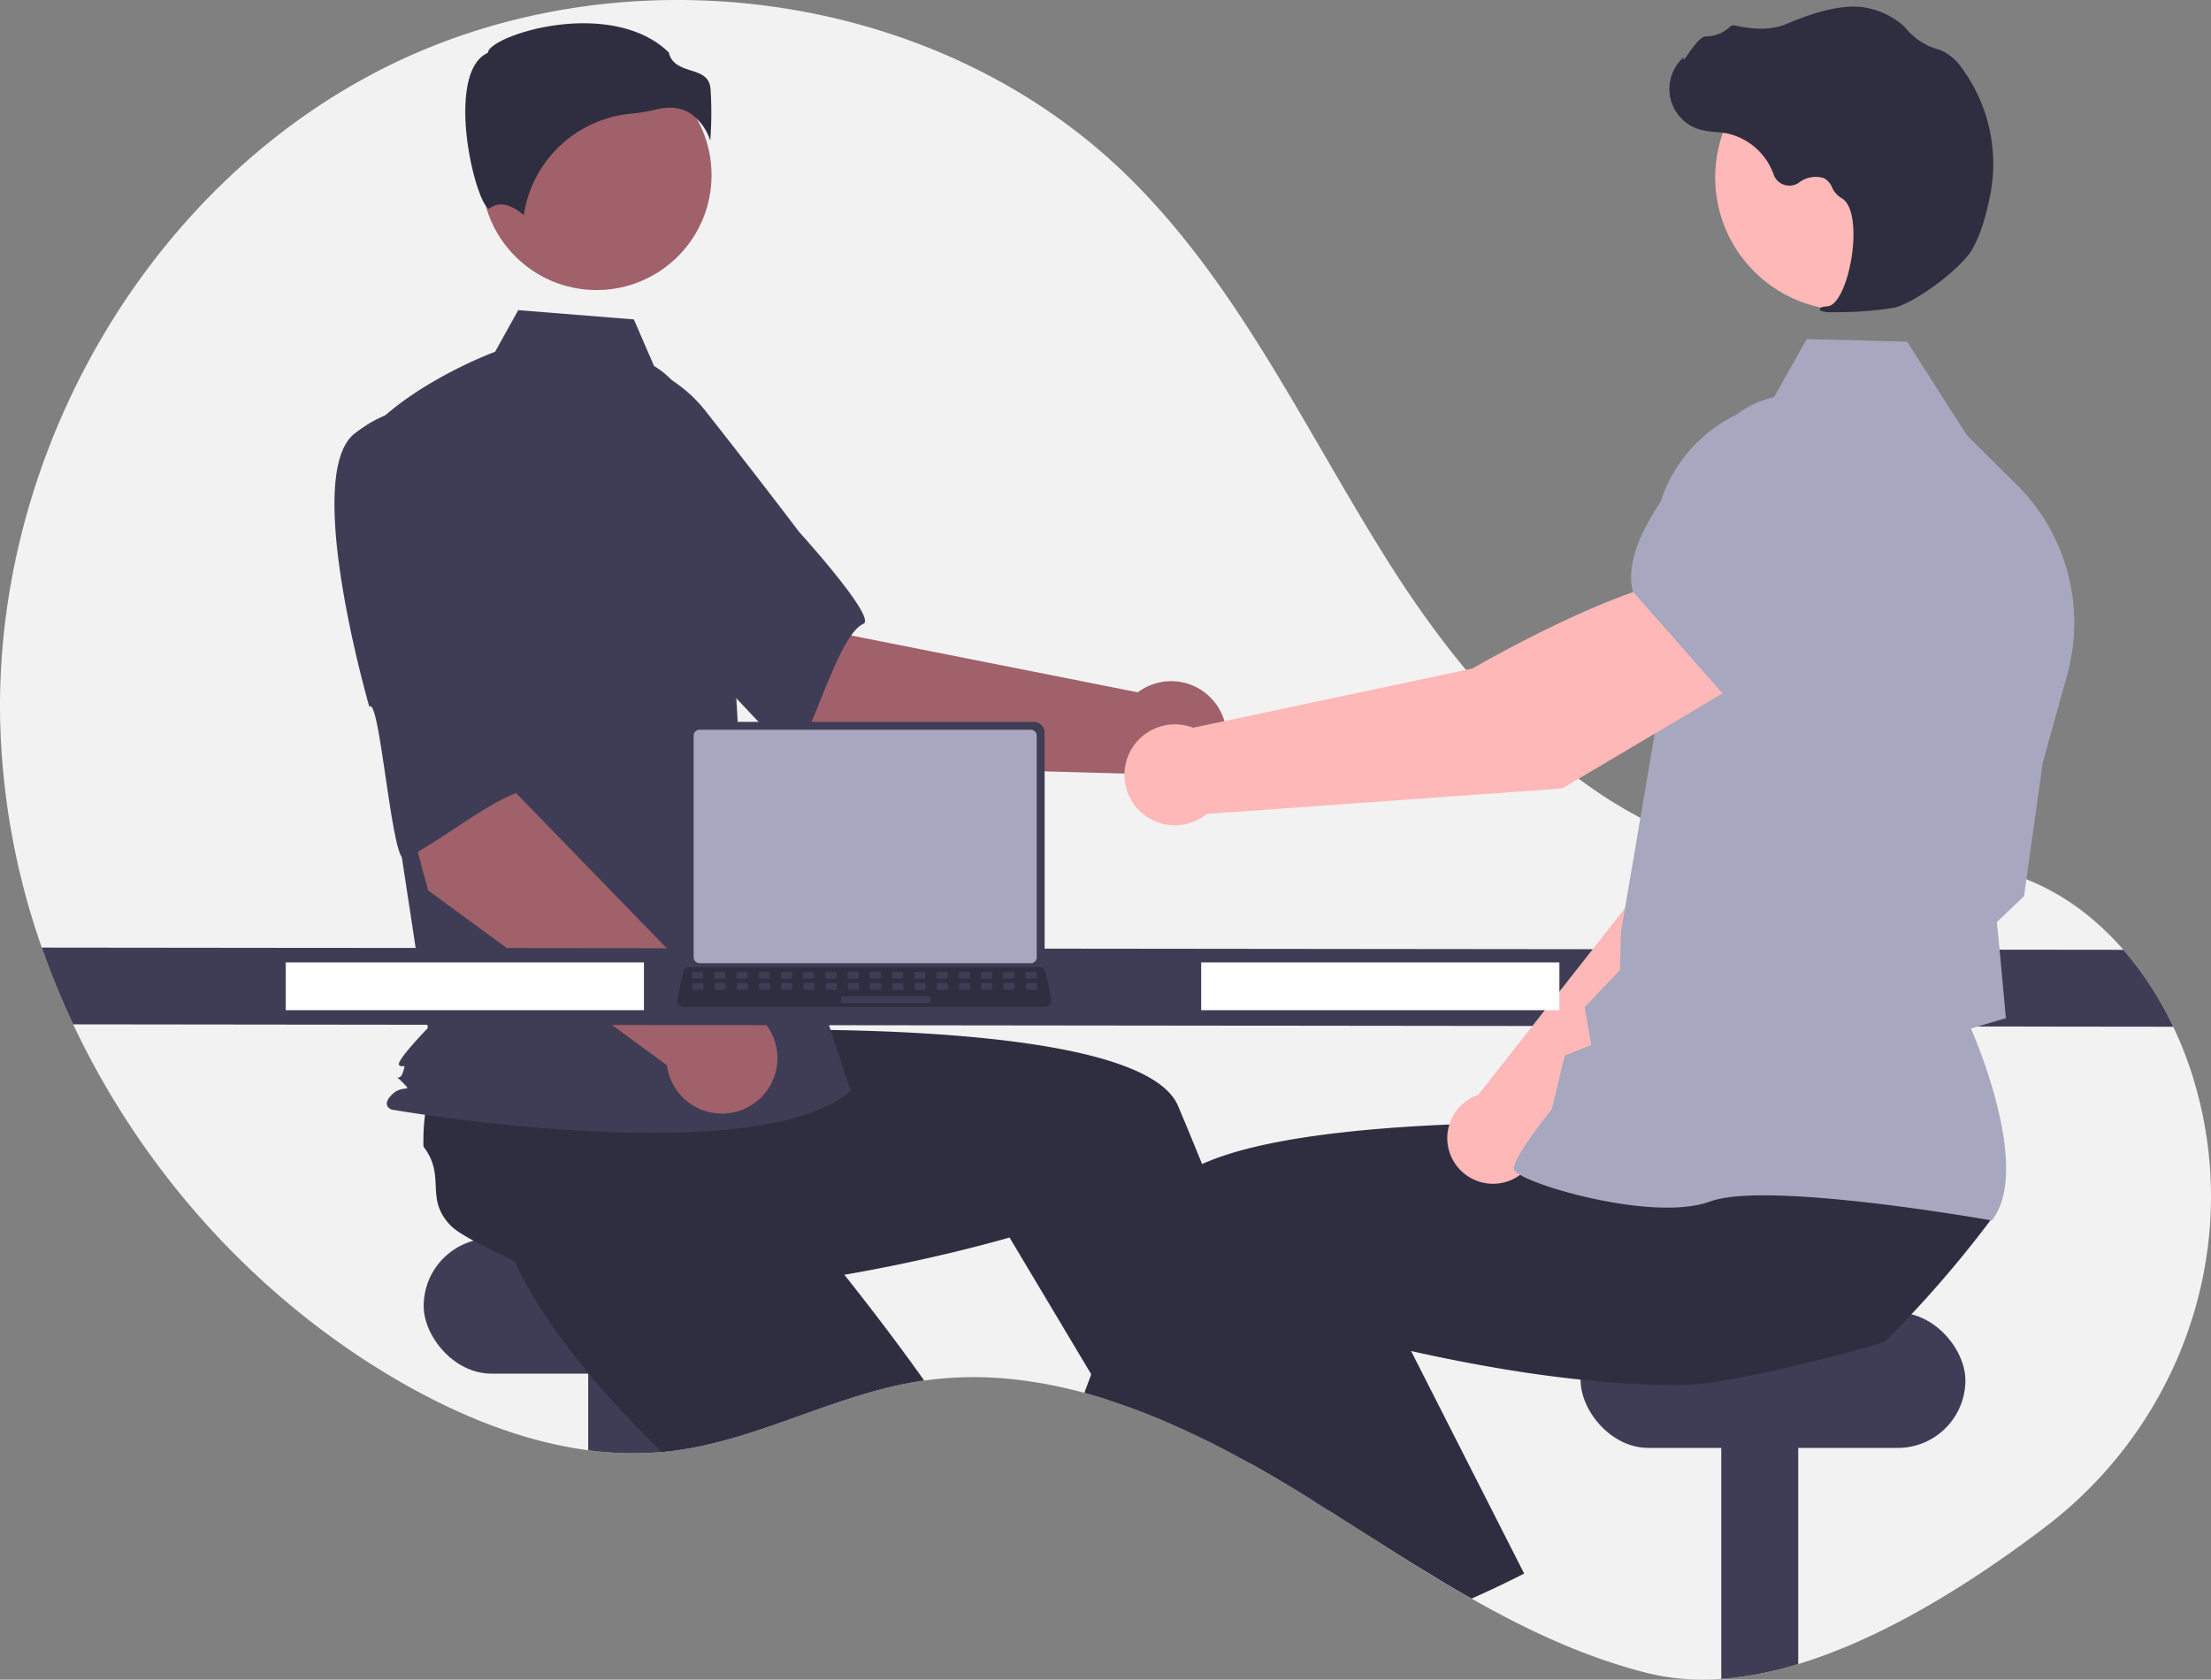<svg xmlns="http://www.w3.org/2000/svg" data-name="Layer 1" width="833.222" height="633.11" viewBox="0 0 833.222 633.11" xmlns:xlink="http://www.w3.org/1999/xlink"><rect x="0" y="0" width="833.222" height="633.11" fill="#808080" stroke="none"/><path d="M954.314,708.907c-27.3,20.79-60.56,41.85-93.26,51.78a132.151,132.151,0,0,1-29,5.61,87.682,87.682,0,0,1-27.45-2.13c-23.6-5.87-45.49-16.15-66.67-28.16-6.92-3.93-13.76-8.04-20.56-12.24-11.1-6.86-22.09-13.96-33.11-20.89-1.65-1.05-3.29-2.08-4.94-3.1h-.01q-3.99-2.505-8-4.94c-.47-.29-.94-.57-1.42-.86q-7.575-4.59-15.41-8.97c-.64-.35-1.28-.71-1.92-1.06a337.758,337.758,0,0,0-31.12-15.23c-6.98-2.94-14.05-5.59-21.19-7.85h-.01c-2.73-.86-5.47-1.67-8.22-2.41a172.032,172.032,0,0,0-25.14-4.92,137.461,137.461,0,0,0-35.21.28c-.79.11-1.57.22-2.36.35-31.6,5.06-60.44,22.12-92.18,26.14-1.03.13-2.05.25-3.08.34-.44.04-.88.09-1.32.12a126.185,126.185,0,0,1-27.68-.68c-25.63-3.38-50.59-13.87-73.06-27.09-52.53-30.91-95.13-78.42-121.03-133.44a297.454,297.454,0,0,1-11.83-28.93,278.47,278.47,0,0,1-15.67-84.85c-2.43-100.36,54.6-201.05,144.14-246.44,89.55-45.39,207.35-30.38,279.57,39.35,43.81,42.3,69.16,99.62,102.13,150.83,32.97,51.2,79.83,100.11,140.27,107.57,30.79,3.8,63.01-3.55,92.52,6.01,16.34,5.3,30.28,15.44,41.51,28.36a127.185,127.185,0,0,1,18.78,29,141.927,141.927,0,0,1,8.73,23.54c.41,1.49.79,2.98,1.16,4.47C1026.974,608.507,1003.484,671.447,954.314,708.907Z" transform="translate(-183.389 -133.445)" fill="#f2f2f2"/><rect x="159.665" y="466.772" width="145" height="51" rx="25.5" fill="#3f3d56"/><path d="M434.054,638.217v42.43a125.553,125.553,0,0,1-29-.56v-41.87Z" transform="translate(-183.389 -133.445)" fill="#3f3d56"/><path d="M531.674,653.817c-.79.11-1.57.22-2.36.35-31.6,5.06-60.44,22.12-92.18,26.14-1.03.13-2.05.25-3.08.34-.44.04-.88.09-1.32.12-7.75-7.59-15.5-15.67-22.78-24.04-3.95-4.53-7.77-9.15-11.36-13.83-9.32-12.08-17.22-24.5-22.44-36.7.53-5.85-3.11-19.38-4.85-29.74l-.01-.01c-.74-4.35-1.14-8.13-.77-10.56,2.12-14.02,13.57-12.41,17.09-26.15a77.5,77.5,0,0,1,10.11-7.11c.59-.35,1.19-.7,1.81-1.05l38.2-26.4,14.6,14.32,22.22,21.8,24.08,23.61-20.44,20.65s17.08,19.69,37.05,45.94C520.604,638.547,526.174,646.077,531.674,653.817Z" transform="translate(-183.389 -133.445)" fill="#2f2e41"/><path d="M861.054,638.217v122.47a132.151,132.151,0,0,1-29,5.61v-128.08Z" transform="translate(-183.389 -133.445)" fill="#3f3d56"/><rect x="595.665" y="494.772" width="145" height="51" rx="25.5" fill="#3f3d56"/><path d="M669.894,693.977q-7.575-4.59-15.41-8.97c-.64-.35-1.28-.71-1.92-1.06l3.44-1.47,9.28-3.99.09-.04.1.34Z" transform="translate(-183.389 -133.445)" fill="#ffb6b6"/><path d="M684.264,702.877c-1.65-1.05-3.29-2.08-4.94-3.1h-.01q-3.99-2.505-8-4.94c-.47-.29-.94-.57-1.42-.86q-7.575-4.59-15.41-8.97c-.64-.35-1.28-.71-1.92-1.06a337.758,337.758,0,0,0-31.12-15.23c-6.98-2.94-14.05-5.59-21.19-7.85h-.01l-5.61-9.39-25.25-42.29-5.55-9.29s-18.93,5.6-45.72,10.97c-9.75,1.96-20.53,3.88-31.84,5.5-12.09,1.72-24.77,3.09-37.37,3.75-6.01.32-12,.48-17.9.43-15.25-.1-29.9-1.53-42.73-4.93-4.28-4.02-17.18-9.49-26.42-14.5h-.01c-3.88-2.1-7.1-4.11-8.79-5.9-9.74-10.3-1.42-18.33-10.08-29.57a78.018,78.018,0,0,1,.63-12.34c.09-.68.18-1.37.29-2.07l2.73-46.36,20.28-2.68,30.86-4.08,33.43-4.42,3.68,28.82s26.03-1.32,59.01-.88c52.97.72,123.85,6,133.45,28.66.9,2.13,1.8,4.28,2.7,6.43q3.21,7.71,6.36,15.5c7.61,18.8,14.87,37.78,21.5,55.72,4.12,11.16,8,21.92,11.57,31.99,2.87,8.1,5.53,15.76,7.96,22.81,2.22,6.44,4.23,12.37,6.02,17.69C683.724,701.267,683.994,702.087,684.264,702.877Z" transform="translate(-183.389 -133.445)" fill="#2f2e41"/><path d="M497.708,421.99l-64.055-54.401,41.675-42.177,29.075,47.623,107.774,21.367a20.9,20.9,0,1,1-2.97,30.678Z" transform="translate(-183.389 -133.445)" fill="#a0616a"/><path d="M377.042,296.092c-7.403,24.083,63.1,81.52,63.1,81.52.783-5.782,40.756,44.073,43.475,39.558,7.729-12.832,16.234-44.552,25.157-48.606,5.103-2.318-24.171-34.543-24.171-34.543s-14.933-19.756-34.649-44.794a53.412,53.412,0,0,0-47.084-20.961S384.445,272.009,377.042,296.092Z" transform="translate(-183.389 -133.445)" fill="#3f3d56"/><circle cx="224.825" cy="66.009" r="43.324" fill="#a0616a"/><path d="M429.876,271.412c9.334,5.549,14.917,15.744,18.122,26.119a247.516,247.516,0,0,1,10.636,59.137l3.385,60.089,41.926,127.947c-36.336,30.746-172.919,6.988-172.919,6.988s-4.193-1.397,0-5.59,8.274-.478,4.082-4.671-1.302.478.095-3.715,0-1.397-1.398-2.795,10.819-13.976,10.819-13.976L333.445,447.503,319.47,299.363c16.771-20.963,50.498-33.321,50.498-33.321l8.715-15.687,43.574,3.486Z" transform="translate(-183.389 -133.445)" fill="#3f3d56"/><path d="M443.928,176.437a20.078,20.078,0,0,1,7.133,10.02,141.018,141.018,0,0,0,.093-19.659c-.511-4.601-3.75-5.636-7.5-6.835-3.387-1.083-7.218-2.307-8.248-6.774-13.619-13.248-37.326-12.58-53.55-7.959-8.928,2.543-14.065,5.81-14.524,7.724l-.095.394-.363.181c-6.882,3.441-8.221,14.306-8.133,22.815.168,16.031,5.703,34.239,8.821,35.718.165.078.207.048.278-.012h0c4.695-3.752,10.424.285,12.941,2.48a45.059,45.059,0,0,1,40.346-38.219,70.703,70.703,0,0,0,9.724-1.631,20.472,20.472,0,0,1,4.968-.652A14.137,14.137,0,0,1,443.928,176.437Z" transform="translate(-183.389 -133.445)" fill="#2f2e41"/><path d="M389.338,487.262,376.085,480.475a3.632,3.632,0,0,1,3.276-6.397l13.253,6.787a3.632,3.632,0,0,1-3.276,6.397Z" transform="translate(-183.389 -133.445)" fill="#a7a7bf"/><path d="M344.735,469.078l-21.801-81.162,58.259-11.028-3.133,55.709,76.547,78.818A20.9,20.9,0,1,1,434.732,534.973Z" transform="translate(-183.389 -133.445)" fill="#a0616a"/><path d="M316.972,296.916c-19.775,15.612,5.606,102.935,5.606,102.935,3.93-4.313,8.496,59.425,13.299,57.255,13.651-6.168,38.673-27.438,48.319-25.704,5.516.992-.263-42.159-.263-42.159s-1.063-24.742-3.061-56.548a53.412,53.412,0,0,0-26.836-44.001S336.747,281.305,316.972,296.916Z" transform="translate(-183.389 -133.445)" fill="#3f3d56"/><path d="M1002.384,520.457l-791.42-.9a297.454,297.454,0,0,1-11.83-28.93l784.47.83A127.185,127.185,0,0,1,1002.384,520.457Z" transform="translate(-183.389 -133.445)" fill="#3f3d56"/><path d="M750.314,730.277q-6.135,2.97-12.38,5.73c-6.92-3.93-13.76-8.04-20.56-12.24l25.22-11.08Z" transform="translate(-183.389 -133.445)" fill="#ffb6b6"/><path d="M934.194,592.477q-6.15,8.25-12.69,16.17-6.03,7.305-12.38,14.33c-1.75,1.94-3.52,3.87-5.33,5.78q-4.995,5.355-10.21,10.53c-6.26,1.97-18.94,5.44-32.53,8.68-9.89,2.35-20.26,4.58-29,6a104.486,104.486,0,0,1-14.81,1.58c-5.9.05-11.89-.11-17.9-.43-6.78-.36-13.57-.92-20.28-1.64-17.45-1.83-34.35-4.68-48.93-7.61-5.34-1.06-10.36-2.14-14.98-3.19-8.75-1.97-16.07-3.81-21.37-5.21-5.97-1.56-9.37-2.57-9.37-2.57l-14.95,25.04-7.76,12.99-5.7,9.55-1.52,2.53c-.64-.35-1.28-.71-1.92-1.06a337.758,337.758,0,0,0-31.12-15.23c-6.98-2.94-14.05-5.59-21.19-7.85h-.01c-2.73-.86-5.47-1.67-8.22-2.41q1.29-3.465,2.61-6.98,2.46-6.555,5.02-13.23c3.69-9.64,7.51-19.42,11.44-29.15,3.22-7.99,6.5-15.95,9.82-23.8,1.53-3.62,4.64-6.8,8.99-9.59a52.323,52.323,0,0,1,6.49-3.48c12.45-5.67,30.79-9.36,51-11.73,1.67-.19,3.35-.38,5.04-.56,16.73-1.76,34.48-2.67,51.08-3.09,8.31-.21,16.33-.29,23.79-.3q3.615,0,7.03.02h.01c6.15.03,11.81.12,16.79.22.97.02,1.91.05,2.83.07h.01c.62.01,1.23.03,1.83.04,10.89.28,17.57.62,17.57.62l2.59-20.32.53-4.1.5-3.9v-.01l.06-.49.41-.01,7.2-.14,60.52-1.18,33.06-.65-5.24,22.46-8.65,37.06C905.234,592.097,934.494,587.507,934.194,592.477Z" transform="translate(-183.389 -133.445)" fill="#2f2e41"/><path d="M757.774,726.577c-2.47,1.26-4.96,2.5-7.46,3.7q-6.135,2.97-12.38,5.73c-6.92-3.93-13.76-8.04-20.56-12.24-11.1-6.86-22.09-13.96-33.11-20.89-1.65-1.05-3.29-2.08-4.94-3.1h-.01c-4.54-6.74-9.17-13.76-13.84-20.99-.07-.1-.13-.2-.19-.3q-1.8-2.76-3.58-5.56c-7.47-11.7-14.98-23.9-22.27-36.36l18.46-8.62,34.32-16.02,5.92-2.76,17.02,33.51,15.18,29.89,3.38,6.65Z" transform="translate(-183.389 -133.445)" fill="#2f2e41"/><path d="M762.946,565.695l87.501-84.384,24.252-68.67L838.926,397.086c-18.375,17.601-38.237,72.424-38.237,72.424L740.477,546.115c-.469.161-.937.331-1.399.535a17.231,17.231,0,1,0,23.869,19.045Z" transform="translate(-183.389 -133.445)" fill="#ffb8b8"/><path d="M828.86,404.753l45.375,14.405.171-.028c16.889-2.829,30.903-30.412,39.684-53.054a31.596,31.596,0,0,0-16.087-40.025h0a31.666,31.666,0,0,0-33.165,4.184l-23.301,19.039Z" transform="translate(-183.389 -133.445)" fill="#a7a7bf"/><path d="M934.012,593.49l.265-.352c14.157-18.776-5.206-65.273-8.133-72.017l13.164-3.899-2.294-25.064-1.105-11.176L946.143,471.262l.034-.248,7.039-50.092,9.21-33.154A73.285,73.285,0,0,0,943.465,316.233L924.638,297.54l-22.556-35.306-37.819-.976-13.6,24.159a55.141,55.141,0,0,0-44.103,55.179l1.28,64.316L794.269,484.598l-.381,14.475-13.319,14.055,2.462,14.21-9.963,3.969-4.875,20.191c-1.862,2.33-14.156,17.87-14.268,22.202-.017.65.447,1.292,1.459,2.016,7.958,5.694,52.437,18.031,72.456,10.614,21.323-7.894,104.895,6.932,105.737,7.083Z" transform="translate(-183.389 -133.445)" fill="#a7a7bf"/><circle cx="696.48" cy="66.885" r="50.104" fill="#ffb8b8"/><path d="M873.756,251.104a136.267,136.267,0,0,0,23.181-1.62c7.599-1.545,24.599-14.003,29.339-21.5h0c3.521-5.57,5.772-14.268,7.042-20.583a60.914,60.914,0,0,0-10.654-48.358,19.245,19.245,0,0,0-7.773-6.634c-.278-.109-.565-.205-.855-.288a23.745,23.745,0,0,1-11.812-7.309,19.586,19.586,0,0,0-1.964-2.021,29.248,29.248,0,0,0-12.203-6.127c-7.254-1.941-17.752-.014-31.202,5.733-6.757,2.888-14.147,1.843-19.832.609a1.86,1.86,0,0,0-1.751.6,13.132,13.132,0,0,1-8.925,3.558c-2.032.089-4.164,2.903-6.741,6.572-.585.833-1.267,1.805-1.759,2.396l-.066-1.136-1.149,1.267a15.935,15.935,0,0,0,7.194,25.961,31.076,31.076,0,0,0,6.25.996c1.279.115,2.602.234,3.87.454a24.025,24.025,0,0,1,17.853,15.59,6.283,6.283,0,0,0,9.483,3.05,10.381,10.381,0,0,1,9.459-1.722,6.891,6.891,0,0,1,3.046,3.455,8.98,8.98,0,0,0,3.408,3.976c5.15,2.655,5.505,14.417,3.655,24.222-1.783,9.451-5.307,16.288-8.57,16.626-2.512.26-2.799.438-2.981.883l-.162.398.282.372A10.261,10.261,0,0,0,873.756,251.104Z" transform="translate(-183.389 -133.445)" fill="#2f2e41"/><path d="M841.302,389.605l-19.319-38.516c-28.041,1.915-83.695,34.337-83.695,34.337L632.99,407.752a19.023,19.023,0,1,0,5.186,32.508L772.123,430.659Z" transform="translate(-183.389 -133.445)" fill="#ffb8b8"/><path d="M833.51,395.929l50.454-37.495,8.887-32.027a34.982,34.982,0,0,0-10.521-35.394h0a34.899,34.899,0,0,0-47.624,1.537c-18.987,18.951-40.642,45.39-35.99,63.723l.047.186Z" transform="translate(-183.389 -133.445)" fill="#a7a7bf"/><rect x="452.665" y="362.772" width="135" height="18" fill="#fff"/><rect x="107.665" y="362.772" width="135" height="18" fill="#fff"/><path d="M441.818,409.655v85.704a4.122,4.122,0,0,0,4.119,4.119H572.941a4.122,4.122,0,0,0,4.119-4.119v-85.704a4.124,4.124,0,0,0-4.119-4.115H445.937A4.124,4.124,0,0,0,441.818,409.655Z" transform="translate(-183.389 -133.445)" fill="#3f3d56"/><path d="M444.797,410.722v83.58a2.205,2.205,0,0,0,2.201,2.201H571.884a2.205,2.205,0,0,0,2.201-2.201V410.722a2.206,2.206,0,0,0-2.201-2.206H446.999A2.206,2.206,0,0,0,444.797,410.722Z" transform="translate(-183.389 -133.445)" fill="#a7a7bf"/><path d="M439.161,512.074a2.47,2.47,0,0,0,1.943.93h135.992A2.502,2.502,0,0,0,579.543,509.988l-2.111-10.027a2.507,2.507,0,0,0-1.558-1.818,2.425,2.425,0,0,0-.888-.168H443.208a2.425,2.425,0,0,0-.888.168,2.507,2.507,0,0,0-1.558,1.818l-2.111,10.027A2.5,2.5,0,0,0,439.161,512.074Z" transform="translate(-183.389 -133.445)" fill="#2f2e41"/><rect x="569.832" y="499.781" width="4.188" height="2.513" rx="0.488" transform="translate(960.463 868.631) rotate(-180)" fill="#3f3d56"/><rect x="561.455" y="499.781" width="4.188" height="2.513" rx="0.488" transform="translate(943.709 868.631) rotate(-180)" fill="#3f3d56"/><rect x="553.078" y="499.781" width="4.188" height="2.513" rx="0.488" transform="translate(926.955 868.631) rotate(-180)" fill="#3f3d56"/><rect x="544.701" y="499.781" width="4.188" height="2.513" rx="0.488" transform="translate(910.201 868.631) rotate(-180)" fill="#3f3d56"/><rect x="536.324" y="499.781" width="4.188" height="2.513" rx="0.488" transform="translate(893.447 868.631) rotate(-180)" fill="#3f3d56"/><rect x="527.947" y="499.781" width="4.188" height="2.513" rx="0.488" transform="translate(876.693 868.631) rotate(-180)" fill="#3f3d56"/><rect x="519.57" y="499.781" width="4.188" height="2.513" rx="0.488" transform="translate(859.939 868.631) rotate(-180)" fill="#3f3d56"/><rect x="511.193" y="499.781" width="4.188" height="2.513" rx="0.488" transform="translate(843.185 868.631) rotate(-180)" fill="#3f3d56"/><rect x="502.816" y="499.781" width="4.188" height="2.513" rx="0.488" transform="translate(826.431 868.631) rotate(-180)" fill="#3f3d56"/><rect x="494.439" y="499.781" width="4.188" height="2.513" rx="0.488" transform="translate(809.677 868.631) rotate(-180)" fill="#3f3d56"/><rect x="486.062" y="499.781" width="4.188" height="2.513" rx="0.488" transform="translate(792.923 868.631) rotate(-180)" fill="#3f3d56"/><rect x="477.685" y="499.781" width="4.188" height="2.513" rx="0.488" transform="translate(776.169 868.631) rotate(-180)" fill="#3f3d56"/><rect x="469.308" y="499.781" width="4.188" height="2.513" rx="0.488" transform="translate(759.415 868.631) rotate(-180)" fill="#3f3d56"/><rect x="460.931" y="499.781" width="4.188" height="2.513" rx="0.488" transform="translate(742.661 868.631) rotate(-180)" fill="#3f3d56"/><rect x="452.554" y="499.781" width="4.188" height="2.513" rx="0.488" transform="translate(725.907 868.631) rotate(-180)" fill="#3f3d56"/><rect x="444.177" y="499.781" width="4.188" height="2.513" rx="0.488" transform="translate(709.153 868.631) rotate(-180)" fill="#3f3d56"/><rect x="569.931" y="503.97" width="4.188" height="2.513" rx="0.488" transform="translate(960.661 877.008) rotate(-180)" fill="#3f3d56"/><rect x="561.554" y="503.97" width="4.188" height="2.513" rx="0.488" transform="translate(943.907 877.008) rotate(-180)" fill="#3f3d56"/><rect x="553.177" y="503.97" width="4.188" height="2.513" rx="0.488" transform="translate(927.153 877.008) rotate(-180)" fill="#3f3d56"/><rect x="544.8" y="503.97" width="4.188" height="2.513" rx="0.488" transform="translate(910.399 877.008) rotate(-180)" fill="#3f3d56"/><rect x="536.423" y="503.97" width="4.188" height="2.513" rx="0.488" transform="translate(893.645 877.008) rotate(-180)" fill="#3f3d56"/><rect x="528.046" y="503.97" width="4.188" height="2.513" rx="0.488" transform="translate(876.891 877.008) rotate(-180)" fill="#3f3d56"/><rect x="519.669" y="503.97" width="4.188" height="2.513" rx="0.488" transform="translate(860.137 877.008) rotate(-180)" fill="#3f3d56"/><rect x="511.292" y="503.97" width="4.188" height="2.513" rx="0.488" transform="translate(843.383 877.008) rotate(-180)" fill="#3f3d56"/><rect x="502.915" y="503.97" width="4.188" height="2.513" rx="0.488" transform="translate(826.629 877.008) rotate(-180)" fill="#3f3d56"/><rect x="494.538" y="503.97" width="4.188" height="2.513" rx="0.488" transform="translate(809.875 877.008) rotate(-180)" fill="#3f3d56"/><rect x="486.161" y="503.97" width="4.188" height="2.513" rx="0.488" transform="translate(793.121 877.008) rotate(-180)" fill="#3f3d56"/><rect x="477.784" y="503.97" width="4.188" height="2.513" rx="0.488" transform="translate(776.367 877.008) rotate(-180)" fill="#3f3d56"/><rect x="469.407" y="503.97" width="4.188" height="2.513" rx="0.488" transform="translate(759.613 877.008) rotate(-180)" fill="#3f3d56"/><rect x="461.03" y="503.97" width="4.188" height="2.513" rx="0.488" transform="translate(742.859 877.008) rotate(-180)" fill="#3f3d56"/><rect x="452.653" y="503.97" width="4.188" height="2.513" rx="0.488" transform="translate(726.105 877.008) rotate(-180)" fill="#3f3d56"/><rect x="444.276" y="503.97" width="4.188" height="2.513" rx="0.488" transform="translate(709.351 877.008) rotate(-180)" fill="#3f3d56"/><rect x="500.402" y="508.996" width="33.508" height="2.513" rx="0.488" transform="translate(850.922 887.06) rotate(-180)" fill="#3f3d56"/></svg>
